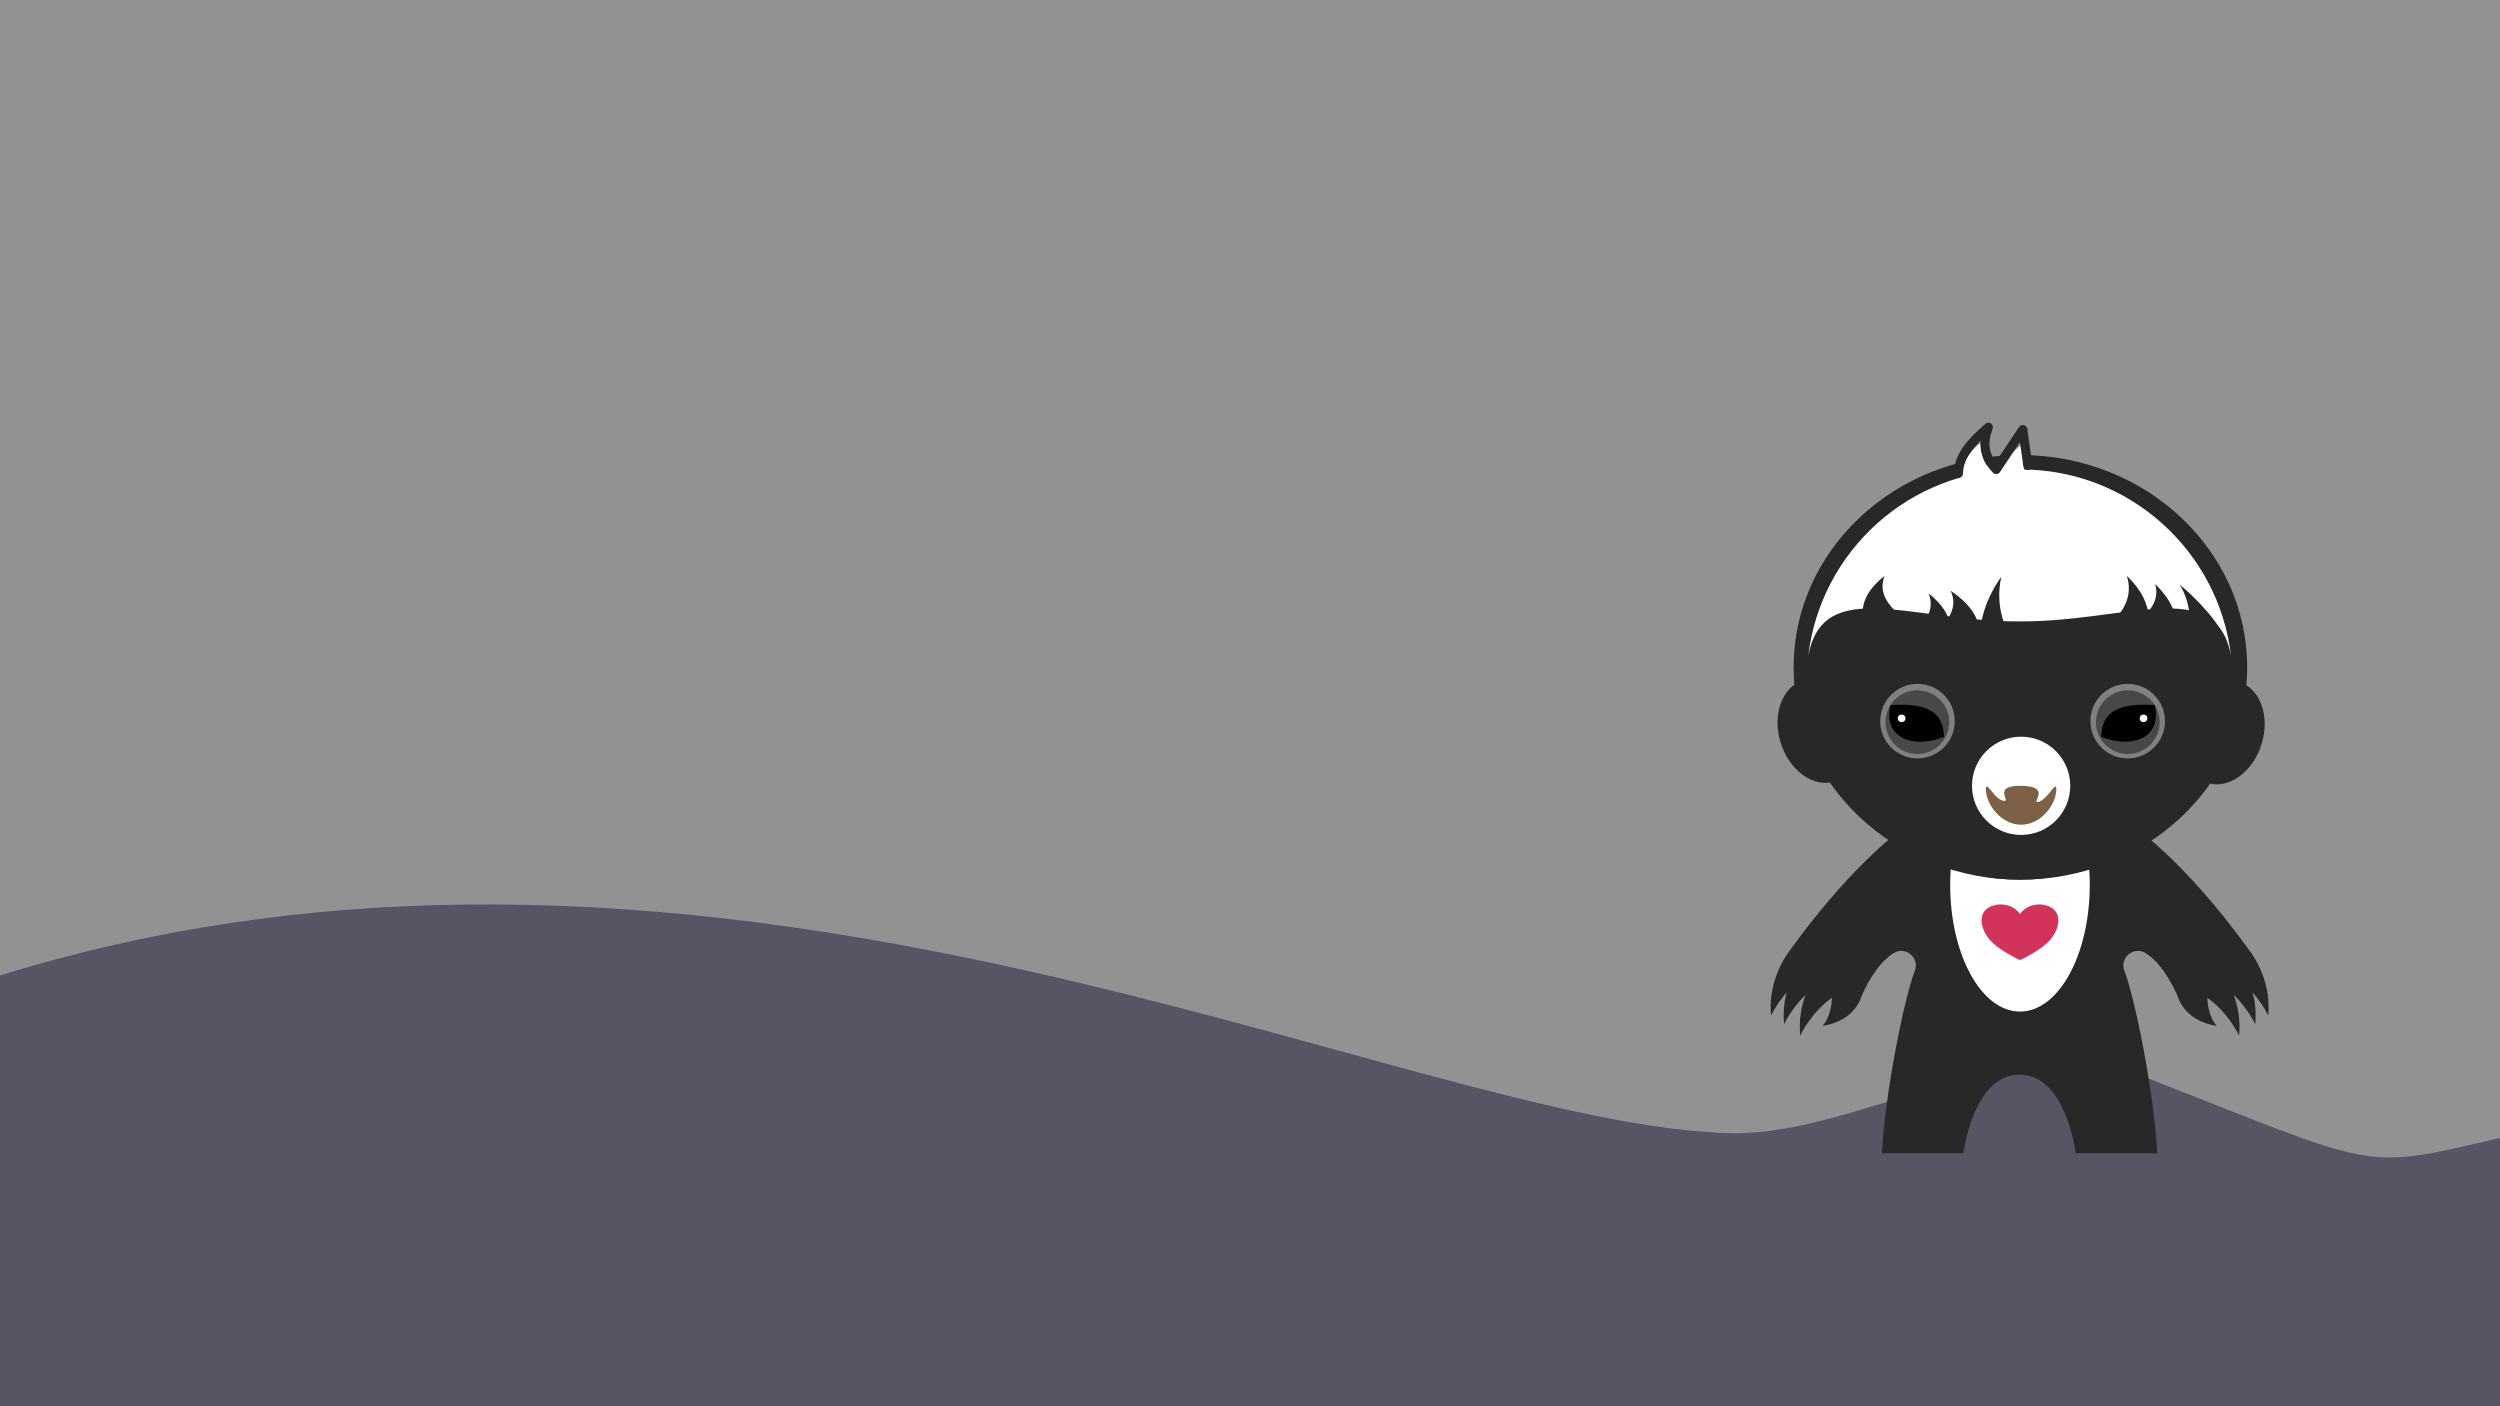 <?xml version="1.0" encoding="UTF-8" standalone="no"?><!DOCTYPE svg PUBLIC "-//W3C//DTD SVG 1.1//EN" "http://www.w3.org/Graphics/SVG/1.1/DTD/svg11.dtd"><svg width="100%" height="100%" viewBox="0 0 1920 1080" version="1.1" xmlns="http://www.w3.org/2000/svg" xmlns:xlink="http://www.w3.org/1999/xlink" xml:space="preserve" xmlns:serif="http://www.serif.com/" style="fill-rule:evenodd;clip-rule:evenodd;stroke-linecap:round;stroke-linejoin:round;stroke-miterlimit:1.5;"><g id="Layer1"><g><g><rect x="0" y="0" width="1920" height="1080" style="fill:#929292;"/></g><path d="M0,749.159c555.196,-171.855 1082.37,116.908 1330.6,121.12c94.659,1.606 218.305,-81.392 312.578,-44.647c186.59,72.727 168.061,73.563 276.826,48.311l0,206.057l-1920,0" style="fill:#575463;"/><g><path d="M1726.85,728.981l-0.011,0.004c-50.396,-69.62 -89.447,-95.228 -89.447,-95.228l-86.334,-10.762l-86.336,10.762c0,0 -39.062,25.617 -89.469,95.26l-0.011,-0.004c0,0 -1.28,1.537 -3.081,4.293c-0.026,0.036 -0.051,0.07 -0.077,0.107l0.006,0.004c-5.011,7.691 -14.038,24.882 -11.887,46.524c0,0 3.945,-8.575 11.926,-17.725c-1.825,7.083 -2.837,15.313 -1.938,24.363c0,0 5.427,-11.834 16.489,-22.536c-3.064,8.408 -5.335,19.123 -4.119,31.354c0,0 7.987,-17.485 24.421,-29.162c-0.543,15.078 -7.274,21.667 -7.274,21.667c25.163,-3.954 29.694,-22.087 29.724,-22.21c2.254,-5.39 11.253,-25.235 24.822,-33.697c9.117,-5.686 20.199,3.56 16.335,13.586c-8.522,22.116 -23.083,95.863 -25.242,140.123l62.582,0c0,0 7.348,-60.354 43.129,-60.354c35.779,0 43.127,60.354 43.127,60.354l62.582,0c-2.159,-44.26 -16.72,-118.007 -25.242,-140.123c-3.864,-10.026 7.218,-19.272 16.335,-13.586c14.214,8.865 23.409,30.206 25.092,34.345c1.059,3.24 7.076,18.035 29.527,21.562c0,0 -6.733,-6.589 -7.274,-21.667c16.432,11.677 24.421,29.162 24.421,29.162c1.216,-12.231 -1.055,-22.948 -4.121,-31.354c11.064,10.7 16.489,22.536 16.489,22.536c0.901,-9.05 -0.114,-17.28 -1.936,-24.363c7.979,9.15 11.926,17.725 11.926,17.725c2.938,-29.584 -15.134,-50.96 -15.134,-50.96" style="fill:#282828;fill-rule:nonzero;"/><path d="M1604.93,679.677c0,53.683 -23.994,97.205 -53.593,97.205c-29.597,0 -53.591,-43.522 -53.591,-97.205c0,-53.684 23.994,-97.205 53.591,-97.205c29.599,0 53.593,43.521 53.593,97.205" style="fill:#fff;fill-rule:nonzero;"/><ellipse cx="1551.66" cy="512.524" rx="174.167" ry="163.063" style="fill:#282828;"/><path d="M1551.09,465.91c89.593,0 162.331,-42.246 162.331,47.347c0,89.592 -72.738,162.33 -162.331,162.33c-89.593,0 -162.331,-72.738 -162.331,-162.33c0,-89.593 72.738,-47.347 162.331,-47.347Z" style="fill:#282828;"/><path d="M1384.38,522.799c16.012,-5.081 34.511,8.128 41.284,29.477c6.774,21.35 -0.727,42.807 -16.739,47.888c-16.012,5.08 -34.511,-8.129 -41.284,-29.478c-6.774,-21.35 0.726,-42.807 16.739,-47.887Z" style="fill:#282828;"/><path d="M1720.06,523.926c-16.012,-5.08 -34.511,8.128 -41.284,29.478c-6.774,21.349 0.727,42.807 16.739,47.887c16.012,5.08 34.511,-8.129 41.284,-29.478c6.774,-21.349 -0.727,-42.807 -16.739,-47.887Z" style="fill:#282828;"/><path d="M1501.27,553.839c0,15.814 -12.82,28.633 -28.633,28.633c-15.813,0 -28.633,-12.819 -28.633,-28.633c0,-15.813 12.82,-28.632 28.633,-28.632c15.813,0 28.633,12.819 28.633,28.632" style="fill:#808080;fill-rule:nonzero;"/><path d="M1496.98,554.628c0,13.51 -10.952,24.462 -24.462,24.462c-13.51,0 -24.463,-10.952 -24.463,-24.462c0,-13.511 10.953,-24.462 24.463,-24.462c13.51,0 24.462,10.951 24.462,24.462" style="fill:#484848;fill-rule:nonzero;"/><path d="M1451.89,541.439c-6.092,25.829 18.226,33.822 41.146,24.374c-0.831,-23.133 -19.363,-25.408 -41.146,-24.374Z"/><circle cx="1460.46" cy="551.697" r="2.931" style="fill:#fff;"/><path d="M1605.43,553.839c0,15.814 12.82,28.633 28.632,28.633c15.814,0 28.634,-12.819 28.634,-28.633c0,-15.813 -12.82,-28.632 -28.634,-28.632c-15.812,0 -28.632,12.819 -28.632,28.632" style="fill:#808080;fill-rule:nonzero;"/><path d="M1609.71,554.628c0,13.51 10.952,24.462 24.461,24.462c13.511,0 24.463,-10.952 24.463,-24.462c0,-13.511 -10.952,-24.462 -24.463,-24.462c-13.509,0 -24.461,10.951 -24.461,24.462" style="fill:#484848;fill-rule:nonzero;"/><path d="M1654.8,541.439c6.091,25.829 -18.227,33.822 -41.147,24.374c0.832,-23.133 19.364,-25.408 41.147,-24.374Z"/><circle cx="1646.24" cy="551.697" r="2.931" style="fill:#fff;"/><path d="M1422.02,464.219c-6.534,-5.038 1.141,-13.829 19.205,-25.364l0,25.364l-19.205,0Z" style="fill:#282828;"/><path d="M1551.09,360.564c0.378,-0.003 0.756,-0.004 1.135,-0.004c83.073,0 151.656,62.537 161.196,143.062c-11.418,-61.429 -79.035,-26.387 -160.632,-26.387c-0.567,0 -1.133,-0.001 -1.699,-0.005c-0.566,0.004 -1.132,0.005 -1.698,0.005c-81.598,0 -149.215,-35.042 -160.633,26.387c9.541,-80.525 78.123,-143.062 161.197,-143.062c0.378,0 0.756,0.001 1.134,0.004Z" style="fill:#fff;"/><path d="M1430.47,470.588c0.039,-10.25 5.911,-19.667 16.91,-28.351c-4.759,12.072 1.314,23.312 16.909,33.819l-33.819,-5.468Z" style="fill:#282828;"/><path d="M1507.48,381.393c-4.778,-11.597 -1.93,-29.494 14.295,-41.666c-1.307,16.556 7.69,28.011 35.586,30.292l-49.881,11.374Z" style="fill:#fff;"/><path d="M1527.04,381.63c1.335,-16.387 11.818,-30.723 30.342,-43.256c-9.048,18.72 -0.811,37.442 22.618,56.166l-52.96,-12.91Z" style="fill:#fff;"/><path d="M1520.09,493.809c0.038,-18.396 5.91,-35.297 16.909,-50.884c-4.759,21.668 1.315,41.84 16.909,60.697l-33.818,-9.813Z" style="fill:#282828;"/><path d="M1650.29,476.34c-0.038,-12.33 -5.91,-23.657 -16.909,-34.103c4.759,14.521 -1.315,28.041 -16.91,40.679l33.819,-6.576Z" style="fill:#282828;"/><path d="M1498.11,484.116c-0.039,-10.25 -5.911,-19.667 -16.909,-28.352c4.759,12.073 -1.315,23.312 -16.91,33.819l33.819,-5.467Z" style="fill:#282828;"/><path d="M1670.75,482.748c1.604,-11.311 -3.852,-22.715 -15.514,-34.199c3.707,14.14 -5.314,25.482 -25.523,34.367l41.037,-0.168Z" style="fill:#282828;"/><path d="M1520.09,485.546c-0.051,-11.531 -7.684,-22.125 -21.983,-31.895c6.187,13.581 -1.709,26.226 -21.982,38.046l43.965,-6.151Z" style="fill:#282828;"/><path d="M1707.79,491.274c-0.039,-10.25 -22.821,-33.589 -33.819,-42.273c7.82,12.072 14.074,38.53 -5.073,49.037l38.892,-6.764Z" style="fill:#282828;"/><circle cx="1552.22" cy="603.496" r="37.724" style="fill:#fff;"/><path d="M1504.11,363.526c0.316,-12.772 8.185,-22.614 22.93,-35.386c-4.131,10.806 -4.259,21.613 6.046,32.42l20.434,-30.617l3.833,27.461" style="fill:none;stroke:#282828;stroke-width:7px;"/><path d="M1579.29,605.893c0,-7.33 -7.052,9.134 -14.266,10.034c-4.921,0.614 10.911,-12.128 -12.807,-12.426c-22.366,-0.28 -8.096,11.671 -12.825,11.596c-7.298,-0.118 -14.247,-16.684 -14.247,-9.204c0,12.329 12.12,27.506 27.072,27.506c14.952,0 27.073,-15.177 27.073,-27.506" style="fill:#7d6147;fill-rule:nonzero;"/></g><path d="M1551.34,701.946c6.213,-8.853 18.639,-8.853 24.852,-4.426c6.213,4.426 6.213,13.28 0,22.133c-4.35,6.64 -15.533,13.28 -24.852,17.707c-9.32,-4.427 -20.503,-11.067 -24.852,-17.707c-6.213,-8.853 -6.213,-17.707 0,-22.133c6.213,-4.427 18.639,-4.427 24.852,4.426Z" style="fill:#d1335b;"/></g></g><g id="Layer2"></g></svg>